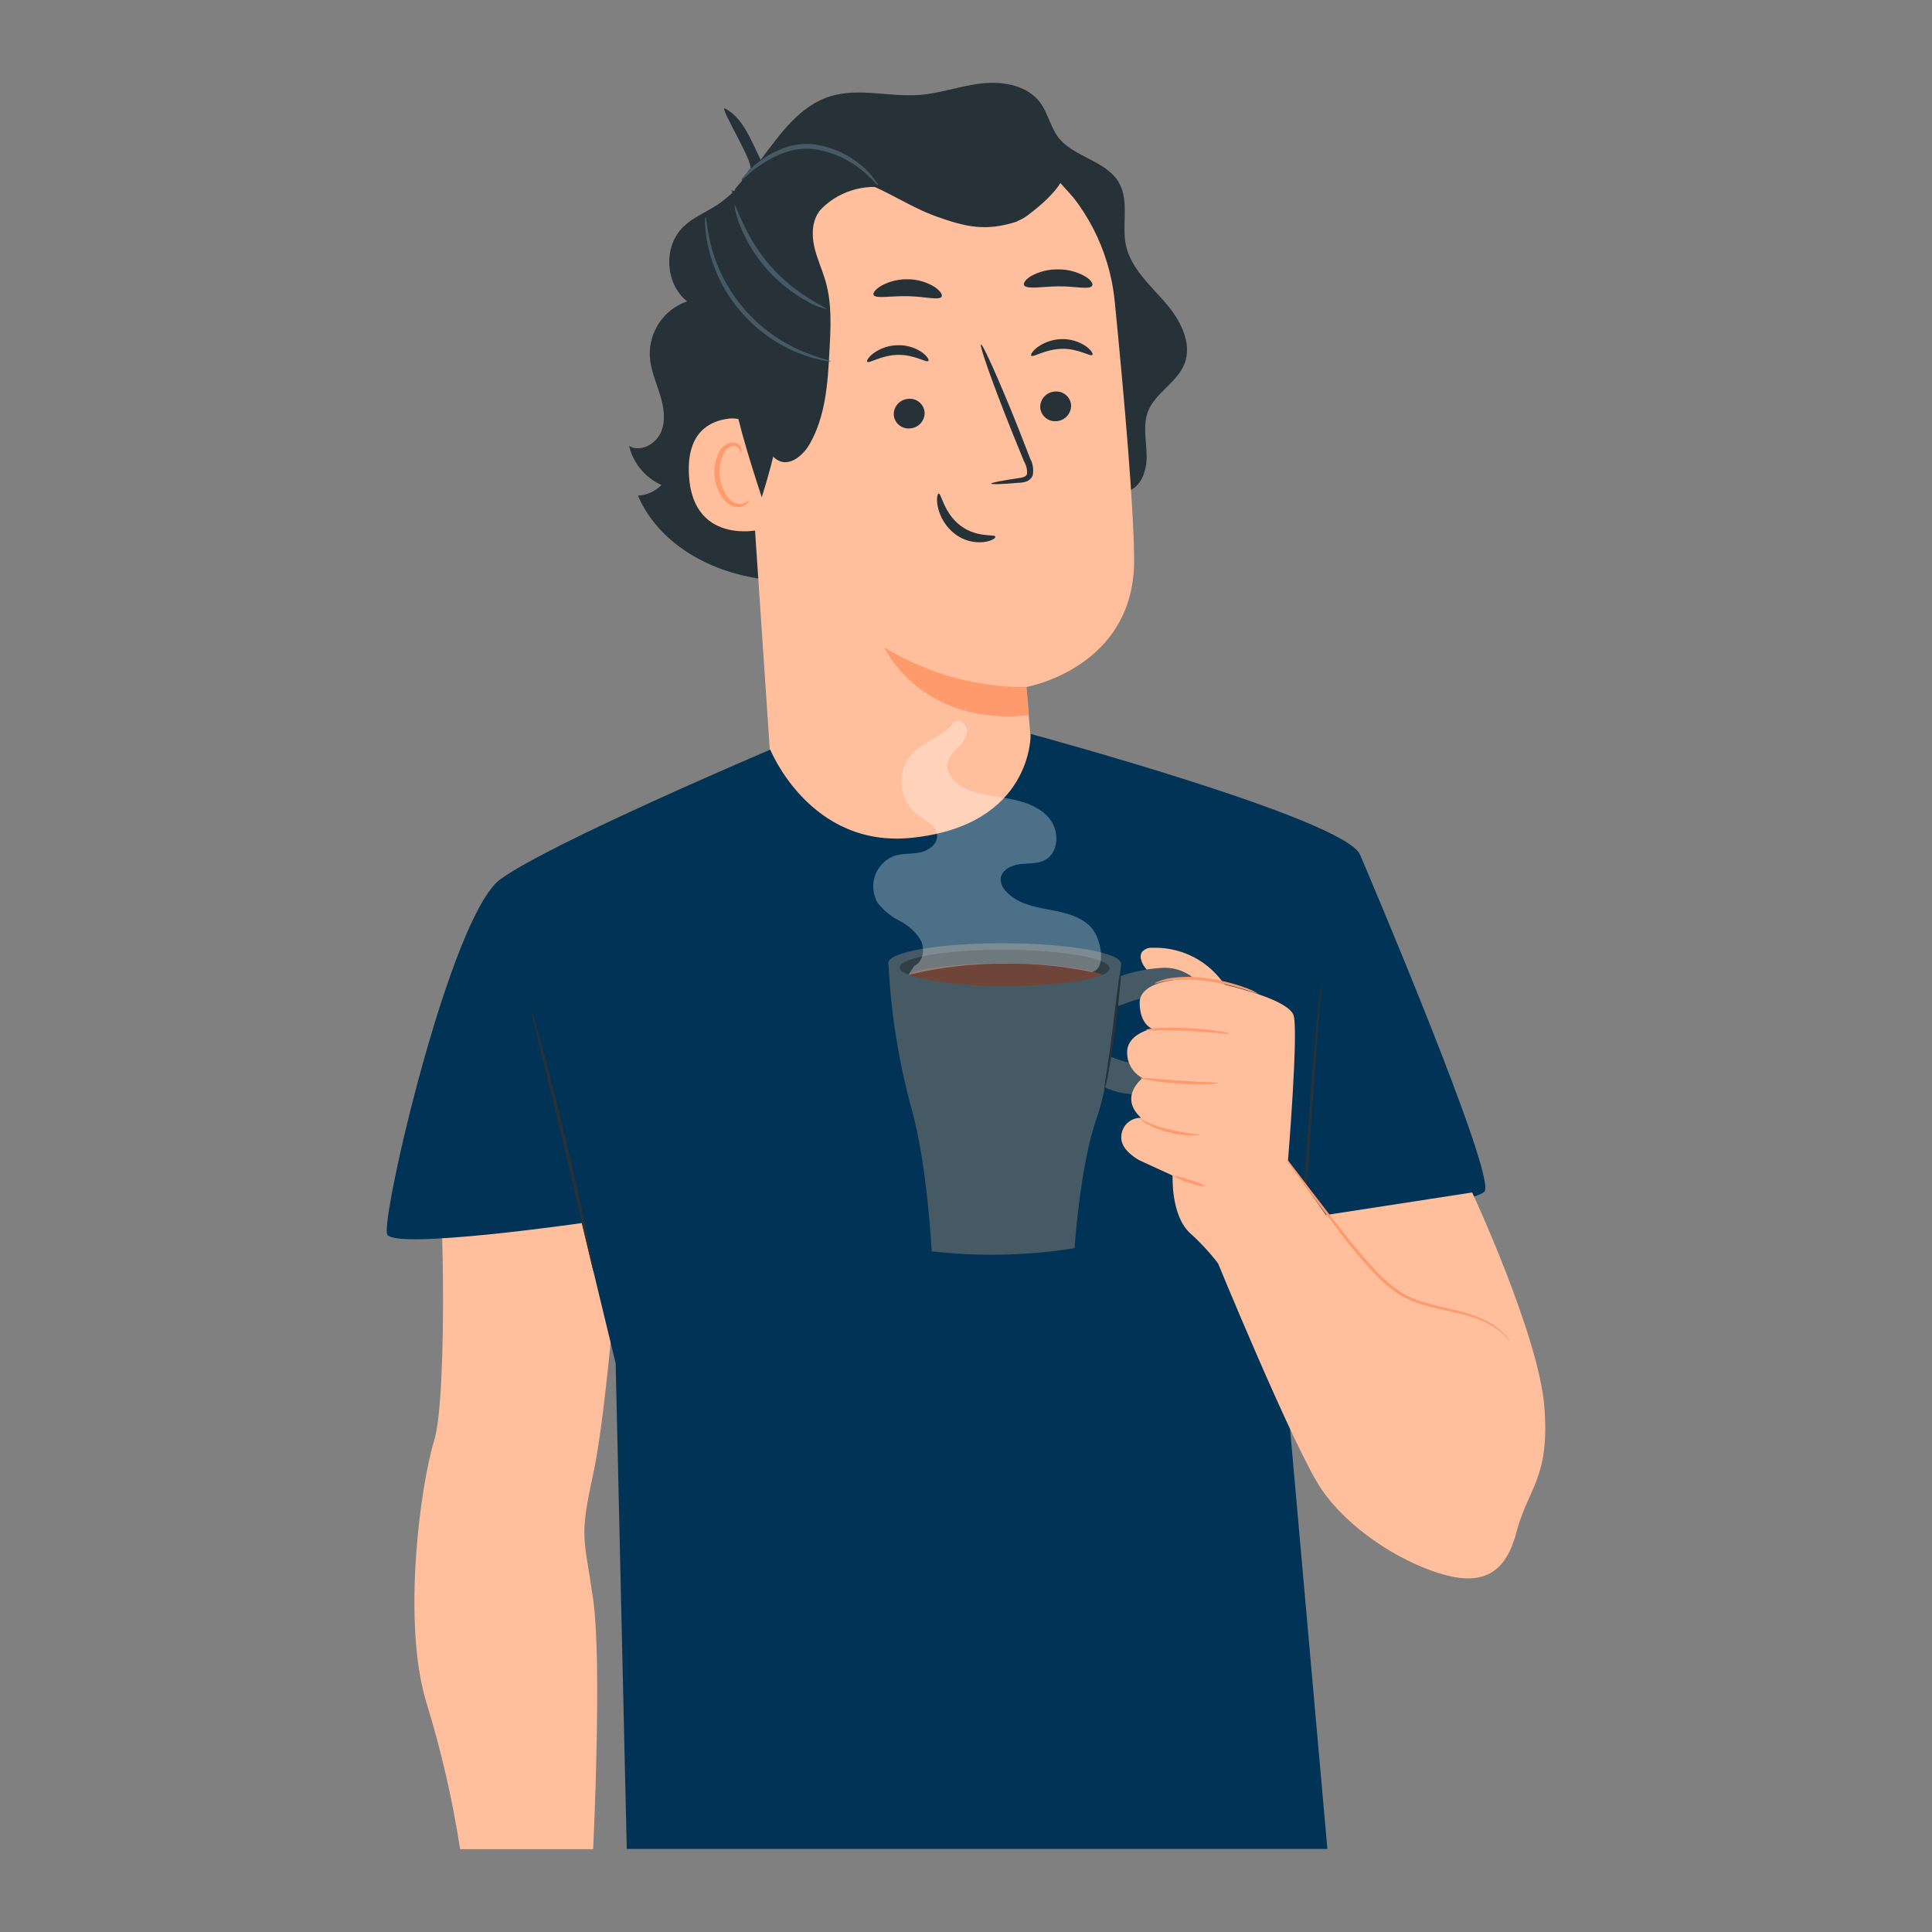 <?xml version="1.0" encoding="UTF-8"?>
<svg id="Layer_2" data-name="Layer 2" xmlns="http://www.w3.org/2000/svg" viewBox="0 0 1000 1000">
  <rect x="0" y="0" width="1000" height="1000" fill="#808080" stroke="none"/>
  <defs>
    <style>
      .cls-1 {
        fill: #ff9a6c;
      }

      .cls-1, .cls-2, .cls-3, .cls-4, .cls-5, .cls-6, .cls-7, .cls-8 {
        stroke-width: 0px;
      }

      .cls-2 {
        fill: #000;
      }

      .cls-3 {
        fill: #455a64;
      }

      .cls-4 {
        fill: #035;
      }

      .cls-5 {
        fill: #263238;
      }

      .cls-6 {
        fill: #ffbf9d;
      }

      .cls-7 {
        fill: #6f4439;
      }

      .cls-9 {
        opacity: .3;
      }

      .cls-8 {
        fill: #fff;
      }
    </style>
  </defs>
  <g id="freepik--character-1--inject-2">
    <path class="cls-5" d="M331.66,242.88c2.9,3.49,6.56,6.28,10.69,8.16-3.21,3.31-7.56,5.27-12.17,5.47,12.43,28.93,46.08,44.04,77.54,44.1,31.46.05,61.6-12.02,90.77-23.88l84.71-22.38c7.4-1.73,10.44-10.8,10.31-18.44-.13-7.63-1.99-15.58.59-22.72,3.71-9.8,15.06-15.03,18.93-24.76,4.38-11.06-2.45-23.39-10.31-32.31-7.87-8.92-17.35-17.43-19.93-29.09-2.29-10.7,1.81-22.77-3.53-32.31-6.58-11.76-23.83-13.23-31.82-24.06-3.76-5.26-5.08-12.09-8.92-17.38-6.52-9-19.11-11.32-30.15-10.13-11.04,1.19-21.66,5.21-32.75,6.01-15.21,1.11-30.92-3.82-45.54.59-16.09,4.85-25.92,19.16-36.36,32.98l-3.35-7.04c-3.61-7.56-7.68-15.63-15.08-19.55-3.84-1.89,16.86,30.96,12.63,31.58-2.27,2.6.85.69-2.27,3.61-3.02,3.02-.75-1.91-1.73,2.25-.98,4.15,1.48-2-1.3,1.65-2.51,3.29.46-.58-2.06,2.45,0,2.6-4.62.2-.45,1.12-5.13,1.26,5.19.95,0,0-2.79,2.75-5.84,5.23-9.1,7.4-5.73,3.74-12.3,6.32-17.23,11.09-10.57,10.06-9.62,29.58,1.86,38.68-5.84,2.02-10.87,5.88-14.35,10.99-3.48,5.11-5.22,11.2-4.96,17.38.31,6.63,3.12,13.05,5.16,19.52,2.04,6.47,3.3,13.64.62,19.86-2.68,6.21-10.6,10.49-16.5,7.17,1.09,4.41,3.17,8.51,6.07,12Z"/>
    <path class="cls-6" d="M384.21,176.61l14.41,213.92-57,23.99,153.6,92.16,41.89-83.64-5.95-67.44s56.16-9.75,55.86-65.96c-.17-27.17-5.03-83.06-10.03-133.58-5.35-54.33-51.54-95.43-106.12-94.42h-5.42c-58.42,4.47-87.25,56.58-81.24,114.98Z"/>
    <path class="cls-1" d="M532.56,370.15c-55.99,6.06-74.87-35.02-74.87-35.02,38.18,23.1,73.64,20.3,73.64,20.3l1.23,14.72Z"/>
    <path class="cls-5" d="M554.38,209.54c-.41-4.21-4.15-7.28-8.36-6.87-4.35.23-7.72,3.88-7.6,8.24,0,.04,0,.07,0,.11.38,4.24,4.13,7.37,8.37,6.98,4.34-.24,7.71-3.89,7.6-8.24,0-.07-.01-.15-.02-.22Z"/>
    <path class="cls-5" d="M562.27,179.35c-3.69-2.57-8.1-3.91-12.6-3.83-4.54.07-8.96,1.52-12.65,4.16-2.71,2.07-3.71,3.97-3.24,4.44.95,1.03,7.23-3.38,15.86-3.57,8.63-.2,14.77,4.22,15.75,3.13.5-.47-.45-2.35-3.13-4.33Z"/>
    <path class="cls-5" d="M478.56,213.31c-.41-4.21-4.15-7.28-8.36-6.87-4.35.23-7.72,3.88-7.6,8.24,0,.07.01.13.02.2.41,4.21,4.16,7.28,8.36,6.87,4.34-.23,7.71-3.87,7.6-8.21,0-.07-.01-.15-.02-.22Z"/>
    <path class="cls-5" d="M477.4,182.48c-3.69-2.58-8.1-3.91-12.6-3.8-4.54.04-8.96,1.48-12.65,4.13-2.74,2.07-3.71,3.97-3.24,4.44.95,1.03,7.21-3.41,15.83-3.57,8.63-.17,14.8,4.22,15.78,3.16.5-.47-.45-2.37-3.13-4.36Z"/>
    <path class="cls-5" d="M527.22,249.9c1.27-.03,2.53-.22,3.74-.59,1.63-.49,2.94-1.69,3.57-3.27.59-2.95.13-6.02-1.31-8.66-2.07-5.31-4.27-10.89-6.54-16.76-9.5-23.74-17.99-42.67-18.93-42.31-.95.36,5.95,19.91,15.44,43.68,2.37,5.89,4.66,11.45,6.81,16.76,1.18,1.96,1.74,4.23,1.59,6.51-.34,1.51-2.4,1.98-4.61,2.26-8.66,1.28-13.96,2.32-13.96,2.79.06.5,5.47.36,14.19-.42Z"/>
    <path class="cls-5" d="M483.49,148.35c-4.01-2.41-8.59-3.72-13.27-3.8-4.74-.16-9.44.92-13.63,3.13-3.27,1.79-4.83,3.8-4.47,4.89.89,2.23,8.55.56,17.65.73s16.56,2.37,17.65.17c.5-1.06-.89-3.13-3.94-5.11Z"/>
    <path class="cls-5" d="M561.8,143.13c-4.24-2.45-9.06-3.72-13.96-3.69-4.95-.12-9.85,1.07-14.19,3.46-3.13,1.93-4.24,3.91-3.49,4.89,1.7,2.01,8.94.56,17.51.42s15.75,1.84,17.54-.14c.78-.98-.25-2.99-3.41-4.94Z"/>
    <path class="cls-6" d="M396.66,273.08c0,1.09-38.18,10.95-40.08-27.45-1.09-21.64,10.47-27.82,20.95-28.99.25-.02.49-.04.74-.06,8.41-.44,15.58,6.03,16.02,14.44.95,16.09,2.37,40.97,2.37,42.06Z"/>
    <path class="cls-1" d="M386.47,260.98c-1.72,1.34-3.95,1.82-6.06,1.31-5.61-1.31-9.94-8.38-10.58-16.09-.3-3.7.32-7.42,1.79-10.84.99-3.12,3.53-5.5,6.7-6.28,1.3-.23,2.64.05,3.74.78.78.57,1.35,1.39,1.62,2.32.39,1.59-.17,2.32-.39,2.26s0-.84-.59-1.87c-.76-1.45-2.46-2.15-4.02-1.65-2.38.9-4.17,2.91-4.78,5.39-1.19,3.07-1.67,6.38-1.4,9.66.5,6.93,4.24,13.21,8.38,14.49,1.64.53,3.42.4,4.97-.36,1.12-.59,1.59-1.09,1.76-1.09.14.08-.03.95-1.14,1.95Z"/>
    <path class="cls-5" d="M509.29,280.56c-5.4.61-10.82-.91-15.11-4.24-4.47-3.48-7.58-8.42-8.77-13.96-.87-4.11-.17-6.9.45-6.9,1.37-.22,2.65,10,11.17,16.53,8.52,6.54,17.96,4.38,18.18,5.81.22.64-1.79,2.23-5.92,2.76Z"/>
    <path class="cls-5" d="M394.28,257.32c6.98-21.62,11.53-43.95,13.56-66.58,1.88-23.29-1.32-47.55-13.07-67.74-1.26-2.11,5-22.23,2.58-22.46-3.43-.34-13.59,21.2-14.78,24.42-7.97,21.17-8.59,44.51-5.39,66.86,3.2,22.36,10.08,44.02,17.07,65.5"/>
    <path class="cls-5" d="M548.82,94.71s-3.3,6.63-16.86,16.68c-9.44,6.99-45.05-4.49-65.91-12.22-6.47-2.4-13.47-3.04-20.27-1.83-6.8,1.2-13.15,4.19-18.41,8.67-1.1.91-2.12,1.92-3.04,3.02-4,5.08-4.28,12.22-2.89,18.54,1.39,6.32,4.26,12.2,5.98,18.41,3.2,11.45,2.58,23.54,1.91,35.41-.83,16.68-1.96,34.06-10.31,48.53-3.92,6.76-12.35,13.46-19.06,6.14-2.67-3.13-4-7.19-3.71-11.29.59-11.32-9.26-16.63-14.42-24.91-4.1-6.7-4.92-15.06-4.92-22.8-.41-25.79,4.59-52.01,17.35-74.47,12.76-22.46,33.52-34.53,58.43-41.26,20.68-5.57,54.75,1.21,76.97,11.53,14.7,6.91,32.52,26.64,26.46,29.89l-7.3-8.02Z"/>
    <path class="cls-5" d="M401.83,92.19c14.6-3.8,30-3.16,44.22,1.86,13.25,4.72,25.01,13.07,38.24,17.87,15.76,5.67,26.04,7.94,41.98,2.78l.72-.44c10.65-4.18,15.55-17.69,12.58-28.73-2.97-11.04-12.02-19.6-22.1-24.99-18.95-10.16-42.16-10.8-62.79-4.25-20.53,6.58-38.42,19.88-52.86,35.9Z"/>
    <path class="cls-3" d="M392.16,84.19c3.5-2.77,7.36-5.04,11.48-6.76,5.09-2.21,10.63-3.2,16.17-2.89,9.98,1.04,19.39,5.18,26.9,11.84,2.25,1.97,4.28,4.18,6.03,6.6,1.21,1.73,1.99,2.6,1.62,2.86-.36.26-3.02-3.56-8.77-8.12-7.44-5.94-16.4-9.66-25.87-10.73-5.17-.28-10.33.6-15.11,2.58-3.99,1.55-7.79,3.58-11.29,6.03-6.03,4.18-9.03,7.74-9.33,7.45-.28-.13,2.29-4.18,8.17-8.87Z"/>
    <path class="cls-3" d="M398.89,137.78c13.51,15.45,29.55,21.53,29.11,22.25-3.61-.74-7.06-2.12-10.19-4.07-15.76-8.6-28.04-22.42-34.74-39.09-2.45-6.37-3.09-10.62-2.81-10.62.85-.34,5.11,16.09,18.62,31.54Z"/>
    <path class="cls-3" d="M368.18,127.74c3.24,12.03,9.19,23.16,17.38,32.55,8.2,9.39,18.43,16.77,29.91,21.6,8.79,3.69,14.65,4.72,14.65,5.16-1.39.05-2.77-.13-4.1-.52-3.78-.74-7.49-1.8-11.09-3.17-12.01-4.52-22.71-11.96-31.15-21.63-8.43-9.68-14.34-21.29-17.18-33.81-.87-3.75-1.41-7.58-1.62-11.42-.18-1.41-.13-2.84.16-4.23.52,0,.52,5.98,3.04,15.47Z"/>
    <path class="cls-6" d="M220.75,881.42c7.65,24.77,13.47,50.08,17.4,75.71h68.87s4.69-96.52,0-129.3c-4.69-32.79-7.32-31.2,0-64.79,7.32-33.6,13.71-123.16,13.71-123.16l-9.58-40.8-82.39-3.99h-3.99c4.8,2.35,7.21,127.18,0,150.36-7.21,23.32-16.78,94.37-4.02,135.98Z"/>
    <path class="cls-4" d="M533.48,379.9s1.23,47.17-61.44,53.73c-52.76,5.59-73.34-45.61-73.34-45.61,0,0-113.78,48.29-139.64,67.03-25.86,18.74-62.14,175.72-58.65,183.85,3.49,8.13,100.71-5.84,100.71-5.84l17.54,72.61,5.75,251.35h362.64s-22.96-258.36-22.96-258.36c0,0,11.7-66.75,15.22-66.75s81.97-8.18,89-15.11c7.04-6.93-62.7-170.61-64.4-174.49-8.15-18.57-170.44-62.42-170.44-62.42Z"/>
    <path class="cls-5" d="M275.9,525.12c.31,1.03.7,2.29,1.17,3.83.98,3.35,2.35,8.21,3.97,14.22,3.27,12.04,7.57,28.74,11.98,47.2,4.41,18.46,8.1,35.27,10.64,47.48,1.17,6.09,2.15,11.06,2.79,14.47.28,1.59.5,2.9.7,3.97.07.46.07.93,0,1.4-.21-.42-.36-.88-.45-1.34-.25-1.09-.56-2.35-.95-3.88-.84-3.63-1.95-8.49-3.32-14.38l-11.17-47.48c-4.5-18.35-8.55-34.97-11.56-47.25-1.45-5.98-2.63-10.75-3.52-14.35-.36-1.54-.64-2.85-.89-3.91-.14-.44-.22-.9-.22-1.37.06-.03.53.39.84,1.42Z"/>
    <path class="cls-5" d="M684.09,509.06c-.08,1.12-.17,2.51-.31,4.22-.31,3.88-.73,9.1-1.26,15.5-.95,13.07-2.37,31.2-3.74,51.16-1.37,19.97-2.68,38.09-3.88,51.16-.59,6.54-1.12,11.84-1.56,15.47-.2,1.7-.39,3.07-.53,4.22-.03.49-.12.98-.28,1.45-.07-.49-.07-.99,0-1.48.06-1.15.25-2.54.25-4.24.28-3.85.64-9.1,1.12-15.5.89-13.29,2.04-31.19,3.44-51.19,1.4-20,2.85-38.07,4.19-51.14.67-6.54,1.23-11.84,1.7-15.47.22-1.68.56-3.07.56-4.19.04-.49.15-.97.34-1.42.06.48.05.97-.03,1.45Z"/>
    <path class="cls-6" d="M686.33,628.89l-22.09-31.14-35.47,52.11s41.3,100.73,55.3,121.07c13.99,20.33,39.18,36.36,59.9,43.09,20.72,6.73,34.69,2.82,40.86-20.69,6.17-23.52,17.34-28.01,14.55-64.93-2.79-36.92-37.39-111.18-37.39-111.18l-75.66,11.67Z"/>
    <path class="cls-1" d="M665.3,598.84l2.79,3.6,10.22,13.41c4.33,5.64,9.47,12.37,15.25,19.77,6.14,8.1,12.72,15.87,19.69,23.26,3.61,3.77,7.63,7.13,11.98,10.03,4.19,2.47,8.7,4.35,13.41,5.59,8.96,2.54,17.43,3.88,24.16,6.4,5.42,1.77,10.41,4.62,14.69,8.38,1.13,1.04,2.17,2.18,3.1,3.41.34.41.63.86.87,1.34-.14.11-1.34-1.76-4.36-4.33-4.33-3.52-9.3-6.17-14.63-7.79-6.67-2.35-15.05-3.57-24.19-6.09-4.83-1.2-9.47-3.08-13.77-5.59-4.47-2.92-8.59-6.34-12.29-10.19-7.01-7.45-13.6-15.29-19.72-23.49-5.75-7.46-10.72-14.22-15-19.97-4.27-5.75-7.57-10.42-9.86-13.68l-2.6-3.77c-.34-.41-.61-.87-.81-1.37.39.32.75.69,1.06,1.09Z"/>
    <path class="cls-6" d="M590.73,497.03c1.28,4.58,5.59,7.4,9.38,10.36,3.8,2.96,7.76,6.59,7.76,11.34l29.02-3.66c-7.38-15.45-23.21-25.07-40.33-24.49-2.13-.22-4.24.65-5.59,2.32-.68,1.28-.77,2.78-.25,4.13Z"/>
    <path class="cls-3" d="M571.04,562.44c6.72,3.3,14.26,4.57,21.69,3.66,21.13-2.6,36.15-21.83,33.55-42.95-.03-.5-.07-1-.12-1.5-1.48-12.86-13.1-22.08-25.96-20.59-7.11.49-14.12,1.96-20.83,4.36l-8.32,57.03ZM574.53,546.8l3.88-26.03c4.3-1.12,8.96-3.8,13.46-3.91,4.5-.11,9.44-.31,12.57,2.49,2.32,2.21,3.78,5.19,4.11,8.38.77,8.1-3.2,15.92-10.19,20.08-7.15,4.44-16,2.35-23.82-1.01Z"/>
    <path class="cls-6" d="M630.39,653.82c-4.33-5.61-9.16-10.82-14.44-15.56-9.97-9.22-9.02-29.8-9.02-29.8l-17.04-7.82s-9.52-4.86-9.52-11.67c0-.21,0-.42,0-.62.13-5.52,4.71-9.89,10.23-9.76-11.84-10.89.78-20.58.78-20.58-5.44-2.81-8.57-8.69-7.88-14.77,1.09-8.38,12.79-10.81,12.79-10.81,0,0-6.4-2.15-6.4-13.52,0-11.37,22.73-14.19,38.37-10.64,15.64,3.55,38.43,9.91,41.22,17.04,2.79,7.12-2.79,75.07-2.79,75.07l-36.31,53.45Z"/>
    <path class="cls-1" d="M599.25,532.13c5.21-.29,10.43-.29,15.64,0,5.21.22,10.4.74,15.56,1.54,2.17.18,4.3.65,6.34,1.4-2.16.07-4.32-.06-6.45-.39-3.97-.36-9.44-.73-15.5-1.09-6.06-.36-11.56-.36-15.56-.36-2.15.15-4.31.08-6.45-.22,2.1-.56,4.25-.85,6.42-.87Z"/>
    <path class="cls-3" d="M520.07,488.23c33.26.14,60.21,4.86,60.18,10.61-.03,5.75-27.01,10.31-60.27,10.19-33.26-.11-60.18-4.86-60.18-10.61.03-5.73,27.01-10.33,60.27-10.19Z"/>
    <path class="cls-3" d="M471.9,574.19c7.99,28.29,10.36,73.48,10.36,73.48,24.61,2.82,49.49,2.29,73.95-1.59,0,0,2.68-42.48,11.45-67.42,8.77-24.94,12.6-79.84,12.6-79.84l-120.45-.59c1.24,25.69,5.29,51.16,12.09,75.96Z"/>
    <path class="cls-1" d="M610.39,559.34c11.2.75,20.33.84,20.33,1.28-1.94.45-3.93.66-5.92.61-3.69.08-8.83.03-14.47-.34-5.64-.36-10.72-1.03-14.35-1.62-2-.17-3.97-.61-5.86-1.28.06-.45,9.08.59,20.28,1.34Z"/>
    <path class="cls-1" d="M594.42,581.12c3.48,1.49,7.09,2.65,10.78,3.46,8.74,2.15,16.06,2.37,16.06,2.79-5.5.64-11.07.19-16.39-1.34-3.82-.83-7.51-2.17-10.98-3.99-2.68-1.45-3.77-3.07-3.77-3.07.17-.17,1.51,1.01,4.3,2.15Z"/>
    <path class="cls-1" d="M615.5,612.18c-2.93-.72-5.7-1.96-8.18-3.66,2.97.35,5.87,1.11,8.63,2.26,2.93.7,5.74,1.79,8.38,3.24-3.03-.05-6.03-.68-8.83-1.84Z"/>
    <path class="cls-5" d="M572.75,555.04c.87-6.09,2.09-13.68,3.1-22.12,1.01-8.43,2.01-16.09,2.79-22.17.25-3.08.76-6.14,1.54-9.13.08,3.1-.09,6.2-.5,9.27-.5,5.81-1.31,13.68-2.46,22.34-1.15,8.66-2.46,16.51-3.52,22.09-.45,3.07-1.16,6.1-2.12,9.05.17-3.13.56-6.25,1.17-9.33Z"/>
    <g class="cls-9">
      <path class="cls-2" d="M574.28,501.14c.03-5.17-24.3-9.44-54.26-9.55-29.97-.11-54.32,4.02-54.32,9.19,0,1.26,1.37,2.49,4.16,3.6,7.96-3.44,27.7-5.84,50.47-5.75,22.76.08,42.11,2.54,50.27,5.95,2.43-1.06,3.83-2.21,3.69-3.44Z"/>
    </g>
    <path class="cls-7" d="M570.74,504.6c-8.38-3.44-27.34-5.86-50.27-5.95-22.93-.08-42.51,2.29-50.47,5.75,8.21,3.41,27.51,5.95,50.1,5.95s42.51-2.35,50.63-5.75Z"/>
    <path class="cls-1" d="M599.64,508.01c1.8-.74,3.67-1.29,5.59-1.65,6.48-.99,13.07-.99,19.55,0,6.47.85,12.84,2.39,18.99,4.58,2.59.8,5.06,1.93,7.34,3.38-.08.22-2.93-.95-7.68-2.4-6.16-1.89-12.47-3.26-18.85-4.11-6.36-.94-12.82-1.07-19.21-.39-5.03.64-7.82,1.93-7.82,1.68.63-.48,1.34-.85,2.09-1.09Z"/>
    <g class="cls-9">
      <path class="cls-8" d="M470.25,504.54c16.52-3.96,33.47-5.9,50.46-5.75,14.92-.17,29.82,1.28,44.43,4.33,7.88-1.59,4.89-17.79-.75-23.52-5.64-5.73-14.1-7.43-21.98-8.88-7.88-1.45-16.34-3.35-21.67-9.36-1.75-1.67-2.76-3.97-2.79-6.4.25-4.5,5.33-7.09,9.77-7.65,4.44-.56,9.24-.03,13.21-2.18,6.95-3.74,7.48-14.35,2.79-20.75-4.69-6.4-12.76-9.27-20.55-10.78-7.79-1.51-15.86-2.04-23.12-5.25-5.59-2.54-10.98-8.02-9.52-13.96,1.15-3.06,3.07-5.78,5.59-7.88,2.53-2.09,4.13-5.11,4.44-8.38-.14-3.3-3.97-6.28-6.76-4.36-5.33,7.54-15.81,9.86-22.09,16.76-.03.04-.06.07-.09.11-7.7,9.29-6.4,23.06,2.88,30.75,4.24,3.21,10.39,5.84,10.56,11.17.11,4.47-4.41,7.71-8.77,8.63s-8.99.42-13.24,1.73c-.95.35-1.87.79-2.74,1.3-8.06,4.76-10.74,15.16-5.97,23.22,3.16,3.92,7.12,7.12,11.62,9.38,4.47,2.27,8.2,5.77,10.75,10.08,2.09,4.66,1.09,10.95-3.49,13.04l-2.96,4.58Z"/>
    </g>
  </g>
</svg>